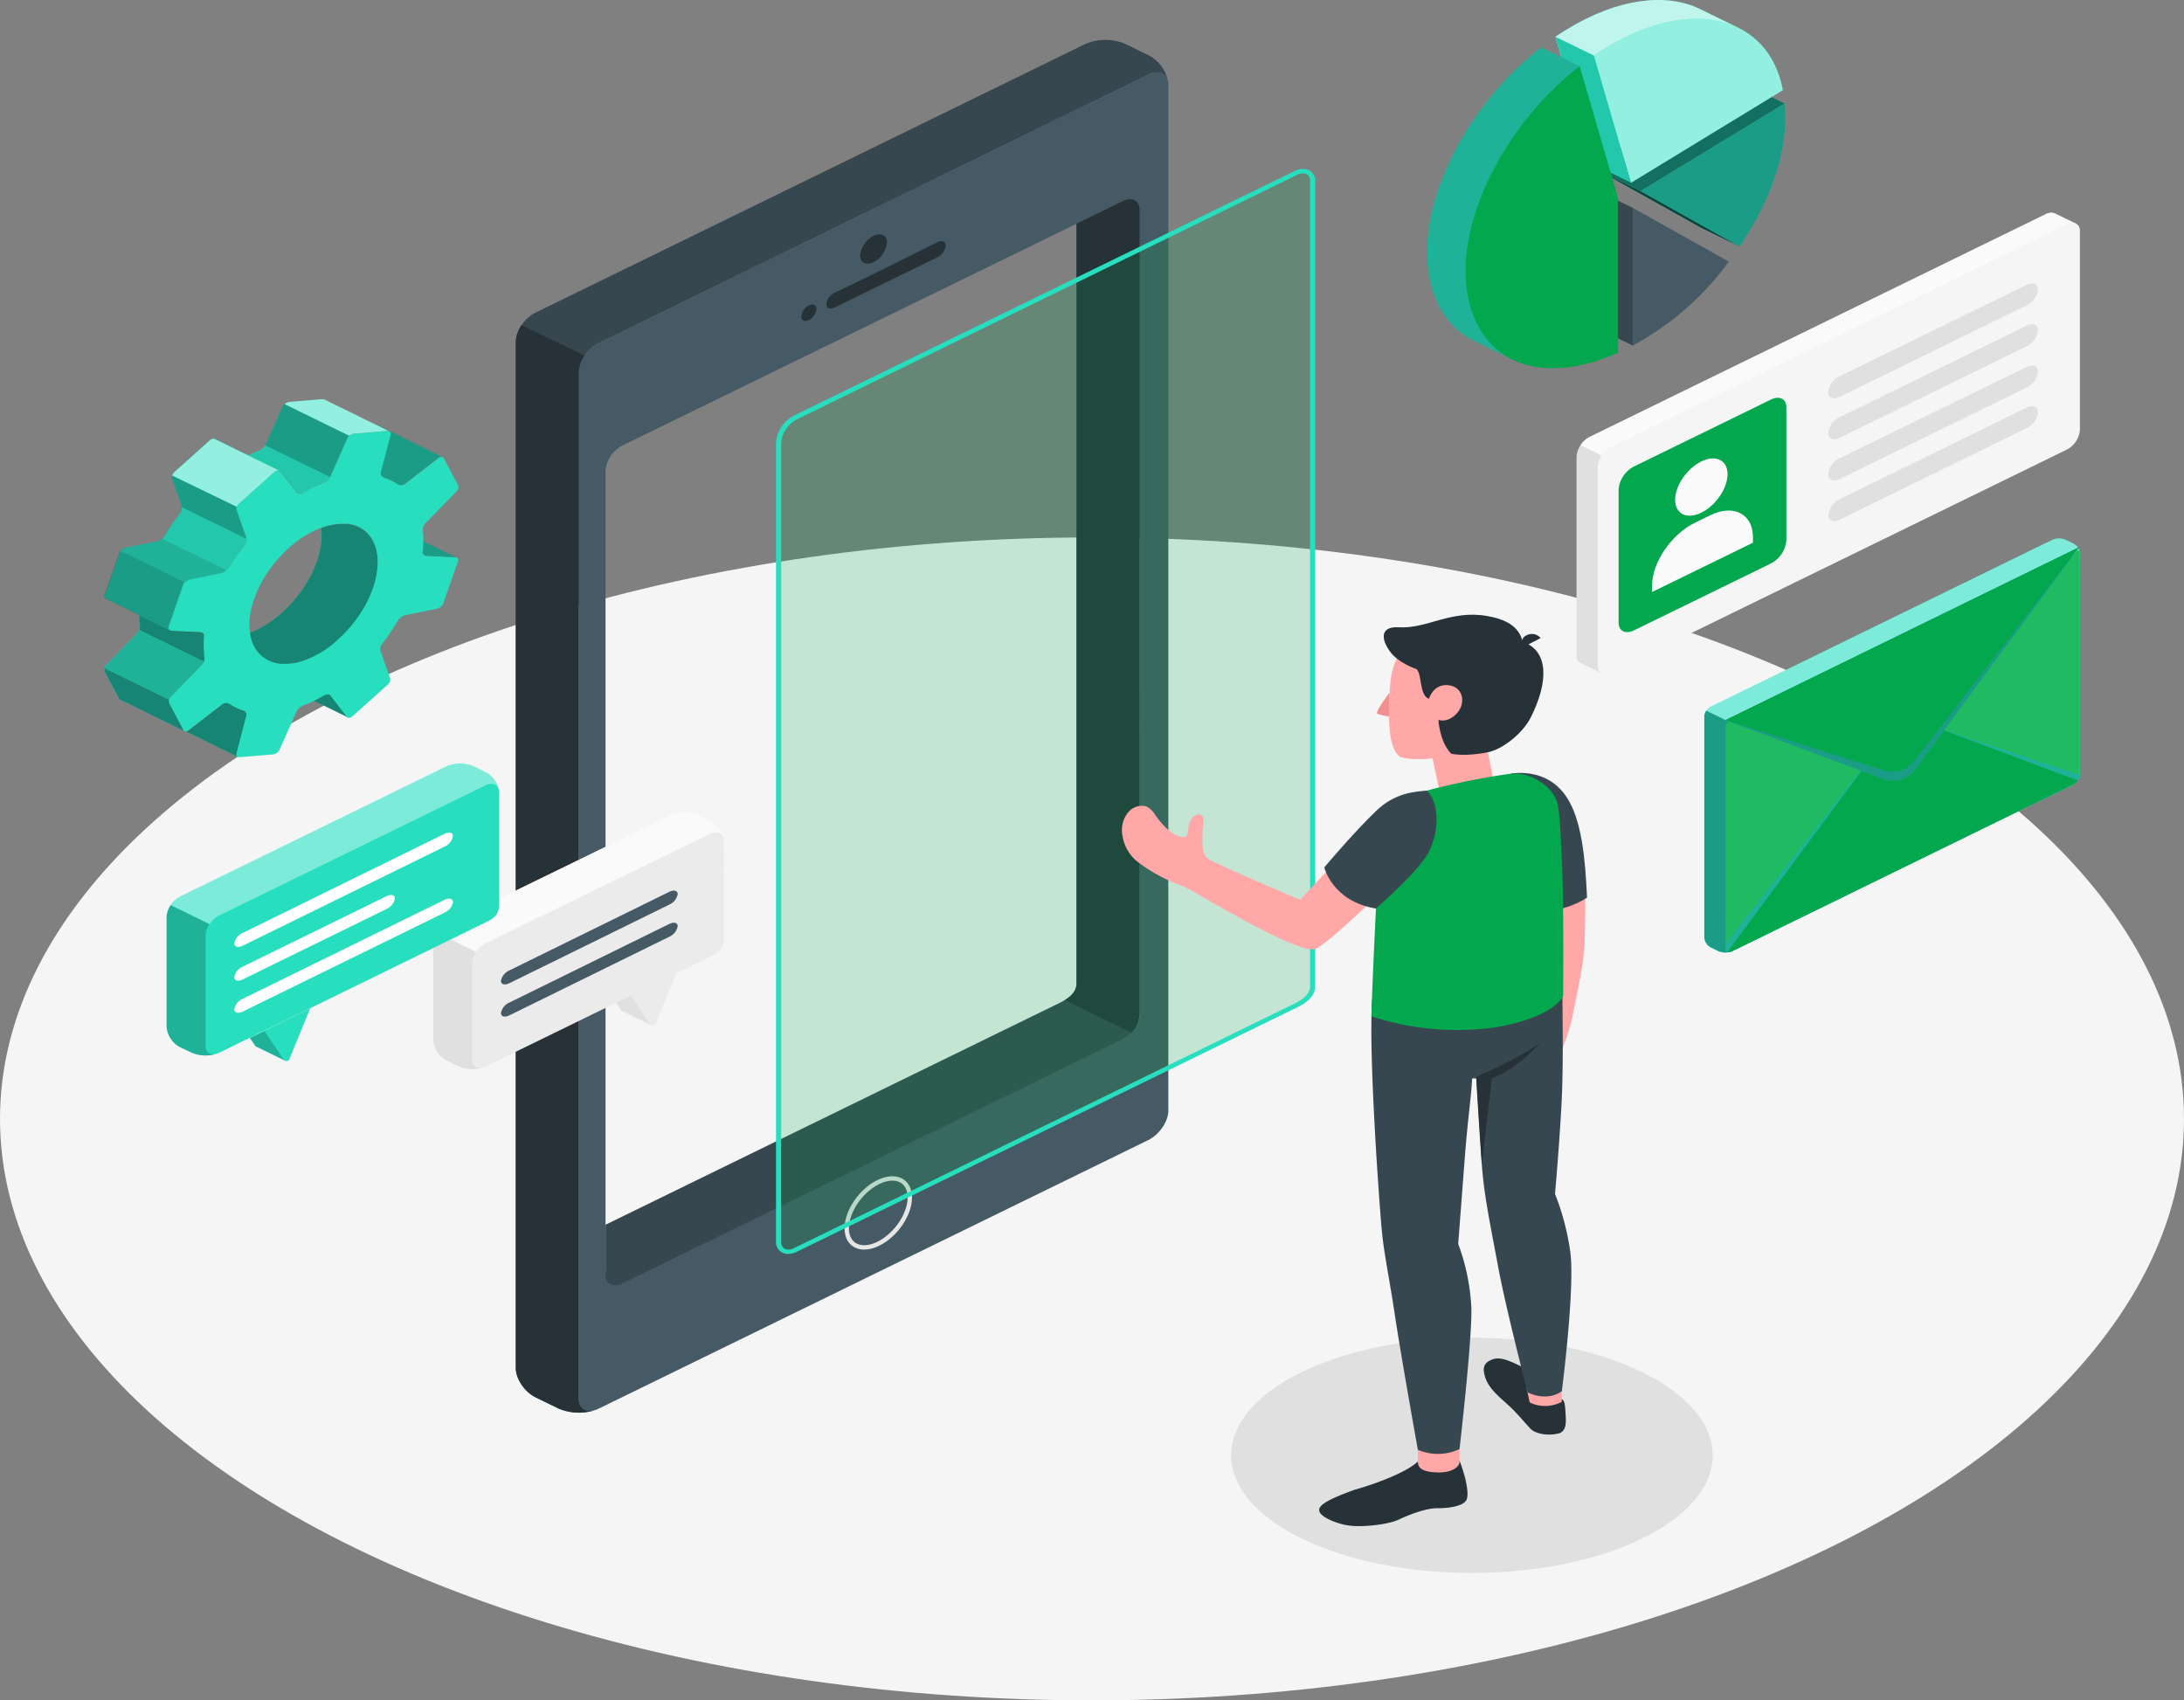 <svg xmlns="http://www.w3.org/2000/svg" viewBox="0 0 500 389.28"><rect x="0" y="0" width="500" height="389.28" fill="#808080" stroke="none"/><defs><style>.cls-1{fill:#f5f5f5;}.cls-2{fill:#e0e0e0;}.cls-3{opacity:0.3;}.cls-4{fill:#27debf;}.cls-10,.cls-17,.cls-24,.cls-5{fill:#fff;}.cls-5,.cls-6{opacity:0.4;}.cls-14,.cls-7{fill:none;}.cls-19,.cls-8{opacity:0.2;}.cls-9{opacity:0.1;}.cls-10,.cls-22{opacity:0.5;}.cls-11{fill:#37474f;}.cls-12{fill:#455a64;}.cls-13{fill:#263238;}.cls-14{stroke:#e6e6e6;stroke-miterlimit:10;}.cls-15{fill:#ebebeb;}.cls-16{fill:#fafafa;}.cls-18,.cls-19{fill:#03a84e;}.cls-20{fill:#ffa8a7;}.cls-21{fill:#f28f8f;}.cls-23,.cls-24{opacity:0.7;}.cls-25{fill:#20ba62;}</style></defs><g id="Calque_2" data-name="Calque 2"><g id="Floor"><ellipse id="Floor-2" data-name="Floor" class="cls-1" cx="250" cy="256.16" rx="250" ry="133.12"></ellipse></g><g id="Shadow"><ellipse class="cls-2" cx="336.98" cy="333.18" rx="55.13" ry="26.93"></ellipse></g><g id="Mesh"><path class="cls-3" d="M27.71,138.81l.22.11-.28-.13-.5-.25Z"></path><path class="cls-4" d="M23.87,136.33a.63.63,0,0,0,0,.36.45.45,0,0,1,0-.36l.78-2.2Z"></path><path class="cls-5" d="M23.87,136.33a.63.63,0,0,0,0,.36.45.45,0,0,1,0-.36l.78-2.2Z"></path><path class="cls-4" d="M101.23,104.6,86.71,97.48l-.17-.09a.77.77,0,0,0-.27,0l-1.12-.54-1.55-.76L77.34,93l-1-.48-2-1a1.29,1.29,0,0,0-.72-.11L66.36,92a2.36,2.36,0,0,0-1.22.49,1.13,1.13,0,0,0-.38.45l-4,9s0,0,0,.06l-.11.17a.8.8,0,0,1-.15.18,3.45,3.45,0,0,1-.28.26,4,4,0,0,1-.75.51l-.27.13c-.77.3-1.55.65-2.33,1l-7.67-3.76a.7.7,0,0,0-.33-.08,1.3,1.3,0,0,0-.85.38h0l-4.8,4.29L40,108a2.13,2.13,0,0,0-.57.85,1,1,0,0,0-.06.64l2.25,6.4a.58.58,0,0,1,0,.23.84.84,0,0,1,0,.41,1.45,1.45,0,0,1-.07.26s0,0,0,.06a1.17,1.17,0,0,1,0,.11.75.75,0,0,1-.1.2,1.17,1.17,0,0,1-.17.28,46,46,0,0,0-3.69,5.43,1.12,1.12,0,0,1-.18.21,2.23,2.23,0,0,1-.22.21,3.12,3.12,0,0,1-1.35.67l-6.87,1.4a2.58,2.58,0,0,0-1.31.71,1.22,1.22,0,0,0-.25.39l-.42,1.22-2.26,6.43-.77,2.2a.63.63,0,0,0,0,.36.5.5,0,0,0,.1.19.52.52,0,0,0,.17.16l.12.07,1.16.57.32.15h0l.92.45.5.25.56.27.22.11.6.29,3.34,1.63,0,0A20.84,20.84,0,0,0,32,143.5a1.72,1.72,0,0,1-.14.72,2.72,2.72,0,0,1-.53.84l-7,7.18a1.63,1.63,0,0,0-.44.74c0,.07,0,.14-.05.21a.8.8,0,0,0,.06.52l3.33,6.23a.53.53,0,0,0,.1.12.28.28,0,0,0,.12.08l0,0c.27.13,2.41,1.17,5,2.44l1.31.64,4.84,2.37.57.28,3,1.47a.41.41,0,0,1-.18-.19L38.7,161a1,1,0,0,1,0-.75,2,2,0,0,1,.44-.72l7-7.18a2.87,2.87,0,0,0,.55-.86,1.49,1.49,0,0,0,.13-.71,23.6,23.6,0,0,1,0-5.11c0-.45-.41-.84-1-.87l-6.29-.3a1.22,1.22,0,0,1-.49-.12l0,0a.6.6,0,0,1-.32-.74l3-8.65.43-1.21a1,1,0,0,1,.28-.41,2.53,2.53,0,0,1,1.26-.68l6.88-1.4a3.12,3.12,0,0,0,1.37-.69,1.54,1.54,0,0,0,.37-.41A51.43,51.43,0,0,1,56,124.7a2.15,2.15,0,0,0,.44-1.34h0a.59.59,0,0,0,0-.2l-2.23-6.4a1,1,0,0,1,.07-.7,2.1,2.1,0,0,1,.55-.79l.11-.09,7.92-7.09a1.19,1.19,0,0,1,1.11-.33l.06,0a.45.45,0,0,1,.19.15l3.73,4.83c.27.35,1,.32,1.57,0A35,35,0,0,1,74,110.51a3.25,3.25,0,0,0,1.57-1.26.08.08,0,0,0,0,0l4-9a1.21,1.21,0,0,1,.39-.47,2.24,2.24,0,0,1,1.2-.47l7.32-.62a1.36,1.36,0,0,1,.63.08l0,0a.53.53,0,0,1,.32.63l-2.3,8.85a1,1,0,0,0,.75,1.11,12.31,12.31,0,0,1,3.19,1.57,1.53,1.53,0,0,0,1.65-.23l7.47-5.78A1.16,1.16,0,0,1,101.23,104.6Z"></path><path class="cls-4" d="M96.87,123.91c0,.81-.06,1.64-.14,2.48,0,.45.43.83,1,.87l6.28.3a1.25,1.25,0,0,1,.46.09Z"></path><path class="cls-4" d="M75.67,159.25c-.26-.35-.94-.32-1.56,0s-1.48.82-2.2,1.18l7.7,3.78h0a.62.62,0,0,1-.19-.14Z"></path><path class="cls-4" d="M55.65,162.67a12.24,12.24,0,0,1-3.2-1.58,1.5,1.5,0,0,0-1.63.24l-7.47,5.78a1.47,1.47,0,0,1-.82.32l11.87,5.81a.52.52,0,0,1-.31-.6l2.31-8.87A1,1,0,0,0,55.65,162.67Z"></path><path class="cls-4" d="M77.4,146.52a21.81,21.81,0,0,1-9.52,5.22l-.4.08a2.8,2.8,0,0,1-.28.06l-.65.09-.76.06h-.47a.88.88,0,0,1-.23,0,7.46,7.46,0,0,1-6.89-3.91,9.42,9.42,0,0,1-1-3.25c.57-.22,1.15-.48,1.74-.76,8.12-4,14.69-13.6,14.69-21.53a15,15,0,0,0-.09-1.69,13.32,13.32,0,0,1,5.19-.93h.32l.26,0a1.27,1.27,0,0,1,.28,0,7.29,7.29,0,0,1,5.76,3.84C88.45,129.69,84.89,139.83,77.4,146.52Z"></path><path class="cls-6" d="M77.4,146.52a21.81,21.81,0,0,1-9.52,5.22l-.4.08a2.8,2.8,0,0,1-.28.06l-.65.09-.76.06h-.47a.88.88,0,0,1-.23,0,7.46,7.46,0,0,1-6.89-3.91,9.42,9.42,0,0,1-1-3.25c.57-.22,1.15-.48,1.74-.76,8.12-4,14.69-13.6,14.69-21.53a15,15,0,0,0-.09-1.69,13.32,13.32,0,0,1,5.19-.93h.32l.26,0a1.27,1.27,0,0,1,.28,0,7.29,7.29,0,0,1,5.76,3.84C88.45,129.69,84.89,139.83,77.4,146.52Z"></path><path class="cls-4" d="M104.55,127.68a.05.05,0,0,0,0,0,1.19,1.19,0,0,0-.45-.1l-6.27-.3c-.64,0-1.11-.42-1.06-.86.09-.84.14-1.67.15-2.48a22.86,22.86,0,0,0-.14-2.64,2.31,2.31,0,0,1,.69-1.57l7-7.17a1.43,1.43,0,0,0,.42-1.47l-3.32-6.23a.48.48,0,0,0-.21-.19l0,0a1.13,1.13,0,0,0-1.07.28l-7.48,5.78a1.49,1.49,0,0,1-1.63.23,12.37,12.37,0,0,0-3.2-1.57,1,1,0,0,1-.75-1.11l2.3-8.86a.51.51,0,0,0-.31-.62,1.47,1.47,0,0,0-.7-.11l-7.31.62a2,2,0,0,0-1.6.94l-4,9a3.15,3.15,0,0,1-1.6,1.3,33.84,33.84,0,0,0-4.53,2.23c-.61.35-1.3.37-1.57,0l-3.74-4.84c-.27-.34-.87-.27-1.35.15l-8,7.18a1.64,1.64,0,0,0-.62,1.49l2.23,6.41a1.92,1.92,0,0,1-.4,1.54,52,52,0,0,0-3.7,5.42,3,3,0,0,1-1.74,1.11l-6.87,1.4a2.22,2.22,0,0,0-1.56,1.09l-3.45,9.85c-.17.46.22.86.85.89l6.28.3c.63,0,1.1.41,1,.86a24.35,24.35,0,0,0,0,5.12,2.28,2.28,0,0,1-.68,1.56l-7,7.18A1.44,1.44,0,0,0,38.7,161L42,167.18a.37.37,0,0,0,.2.19h0a.58.58,0,0,0,.26.06h0a1.37,1.37,0,0,0,.81-.33l7.48-5.78a1.51,1.51,0,0,1,1.63-.23,12.7,12.7,0,0,0,3.2,1.57,1,1,0,0,1,.75,1.11l-2.31,8.86a.53.53,0,0,0,.31.61h0a1.31,1.31,0,0,0,.69.1l7.31-.61a2.07,2.07,0,0,0,1.6-.94l4-9a3.27,3.27,0,0,1,1.6-1.31c.76-.3,1.54-.65,2.32-1s1.47-.76,2.2-1.18,1.31-.38,1.57,0l3.74,4.84a.49.49,0,0,0,.18.14,1.1,1.1,0,0,0,1.17-.3l8-7.18a1.62,1.62,0,0,0,.62-1.48l-2.24-6.41a1.93,1.93,0,0,1,.42-1.54,48.48,48.48,0,0,0,3.68-5.43A3,3,0,0,1,93,140.8l6.87-1.4a2.16,2.16,0,0,0,1.55-1.1l3.47-9.85A.61.61,0,0,0,104.55,127.68ZM67.89,151.74l-.41.09-.29,0c-.22,0-.43.07-.65.09l-.75.06-.47,0H65.1a7.48,7.48,0,0,1-6.89-3.92,9.38,9.38,0,0,1-1-3.24,11.92,11.92,0,0,1-.11-1.8c0-5.62,3.45-12.57,9.07-17.59a24.81,24.81,0,0,1,5.54-3.8,16.27,16.27,0,0,1,1.84-.8,13.54,13.54,0,0,1,5.19-.93h.32l.26,0,.29,0a7.27,7.27,0,0,1,5.75,3.85c3.1,5.81-.46,15.94-7.95,22.63A21.73,21.73,0,0,1,67.89,151.74Z"></path><line class="cls-7" x1="86.54" y1="97.4" x2="101.32" y2="104.64"></line><path class="cls-8" d="M51.89,130.53a3.12,3.12,0,0,1-1.37.69l-6.88,1.4a2.53,2.53,0,0,0-1.26.68l-14.81-7.21a2.58,2.58,0,0,1,1.31-.71l6.87-1.4a3.12,3.12,0,0,0,1.35-.67h0Z"></path><path class="cls-3" d="M56.4,123.35l-14.78-7.21a.58.58,0,0,0,0-.23l-2.25-6.4a1,1,0,0,1,.06-.64l11.29,5.48,3.5,1.7a1,1,0,0,0-.07.7l2.23,6.4A.59.59,0,0,1,56.4,123.35Z"></path><path class="cls-3" d="M79.93,99.74a1.21,1.21,0,0,0-.39.47l-4,9a.08.08,0,0,1,0,0L60.76,102s0,0,0-.06l4-9a1.13,1.13,0,0,1,.38-.45Z"></path><path class="cls-3" d="M101.23,104.6a1.16,1.16,0,0,0-1,.3l-7.47,5.78a1.53,1.53,0,0,1-1.65.23,12.31,12.31,0,0,0-3.19-1.57,1,1,0,0,1-.75-1.11l2.3-8.85a.53.53,0,0,0-.32-.63l0,0-2.81-1.38a.77.77,0,0,1,.27,0l.17.09Z"></path><path class="cls-3" d="M104.52,127.65a1.25,1.25,0,0,0-.46-.09l-6.28-.3c-.62,0-1.1-.42-1-.87.08-.84.14-1.67.14-2.48Z"></path><path class="cls-6" d="M79.61,164.23h0l-7.7-3.78c.72-.36,1.47-.76,2.2-1.18s1.3-.38,1.56,0l3.75,4.84A.62.62,0,0,0,79.61,164.23Z"></path><path class="cls-6" d="M56.4,163.77l-2.31,8.87a.52.52,0,0,0,.31.6l-11.87-5.81a1.47,1.47,0,0,0,.82-.32l7.47-5.78a1.5,1.5,0,0,1,1.63-.24,12.24,12.24,0,0,0,3.2,1.58A1,1,0,0,1,56.4,163.77Z"></path><path class="cls-8" d="M46.68,151.44a2.87,2.87,0,0,1-.55.86l-7,7.18a2,2,0,0,0-.44.72L23.92,153a1.63,1.63,0,0,1,.44-.74l7-7.18a2.72,2.72,0,0,0,.53-.84Z"></path><path class="cls-9" d="M75.54,109.25A3.25,3.25,0,0,1,74,110.51a35,35,0,0,0-4.53,2.22c-.61.35-1.3.38-1.57,0l-3.73-4.83a.45.45,0,0,0-.19-.15l-.06,0-7-3.44c.78-.38,1.56-.73,2.33-1l.27-.13a4,4,0,0,0,.75-.51,3.45,3.45,0,0,0,.28-.26.8.8,0,0,0,.15-.18l.11-.17Z"></path><path class="cls-6" d="M46.81,150.73a1.49,1.49,0,0,1-.13.71L31.9,144.22a1.72,1.72,0,0,0,.14-.72,20.84,20.84,0,0,1-.13-2.64l7,3.45,0,0a1.22,1.22,0,0,0,.49.12l6.29.3c.64,0,1.1.42,1,.87A23.6,23.6,0,0,0,46.81,150.73Z"></path><path class="cls-9" d="M56.4,123.35h0A2.15,2.15,0,0,1,56,124.7a51.43,51.43,0,0,0-3.7,5.42,1.54,1.54,0,0,1-.37.41l-14.78-7.22a1,1,0,0,0,.21-.21,1.12,1.12,0,0,0,.18-.21,46,46,0,0,1,3.69-5.43,1.17,1.17,0,0,0,.17-.28.75.75,0,0,0,.1-.2,1.17,1.17,0,0,0,0-.11s0,0,0-.06a1.45,1.45,0,0,0,.07-.26.84.84,0,0,0,0-.41Z"></path><path class="cls-3" d="M37.32,123.1a1,1,0,0,1-.21.21h0A2.23,2.23,0,0,0,37.32,123.1Z"></path><path class="cls-6" d="M42.21,167.36l-3-1.47-.57-.28-4.84-2.37-1.31-.64c-2.57-1.27-4.71-2.31-5-2.44l0,0a.28.28,0,0,1-.12-.08.53.53,0,0,1-.1-.12l-3.33-6.23a.8.8,0,0,1-.06-.52c0-.07,0-.14.05-.21l14.77,7.22a1,1,0,0,0,0,.75L42,167.17A.41.41,0,0,0,42.21,167.36Z"></path><path class="cls-3" d="M27.57,126.09a1.22,1.22,0,0,0-.25.39l-.42,1.22-2.26,6.43-.77,2.2a.63.63,0,0,0,0,.36.5.5,0,0,0,.1.19.52.52,0,0,0,.17.16l.12.07,1.16.57.32.15h0l.92.45.5.25.56.27.22.11.6.29,3.34,1.63,0,0,7,3.45a.6.6,0,0,1-.32-.74l3-8.65.43-1.21a1,1,0,0,1,.28-.41Z"></path><path class="cls-10" d="M56.87,104.31l-7.67-3.76a.7.7,0,0,0-.33-.08,1.3,1.3,0,0,0-.85.38h0l-4.8,4.29L40,108a2.13,2.13,0,0,0-.57.85l11.29,5.48,3.5,1.7a2.1,2.1,0,0,1,.55-.79l.11-.09,7.92-7.09a1.19,1.19,0,0,1,1.11-.33Z"></path><path class="cls-10" d="M89.08,98.73a1.36,1.36,0,0,0-.63-.08l-7.32.62a2.24,2.24,0,0,0-1.2.47L65.14,92.52A2.36,2.36,0,0,1,66.36,92l7.31-.61a1.29,1.29,0,0,1,.72.11l2,1,1,.48,6.26,3.07,1.55.76,1.12.54Z"></path><line class="cls-7" x1="86.71" y1="97.48" x2="86.53" y2="97.4"></line></g><g id="Device"><g id="Device-2" data-name="Device"><path class="cls-11" d="M267.42,18.71c-.32-2-2.23-2.74-4.52-1.62L137.06,78.56c-2.52,1.24-4.57,4.24-4.57,6.71v235c0,2.28,1.74,3.31,4,2.48a11.91,11.91,0,0,1-8.58-.25l-5.24-2.55c-2.53-1.23-4.58-4.23-4.58-6.71V78.25c0-2.48,2-5.48,4.58-6.71L248.49,10.06a11.74,11.74,0,0,1,9.16,0l5.25,2.56A8.56,8.56,0,0,1,267.42,18.71Z"></path><path class="cls-12" d="M262.9,17.09,137.06,78.56c-2.52,1.24-4.57,4.24-4.57,6.71v235c0,2.47,2,3.47,4.57,2.23L262.9,261c2.52-1.24,4.57-4.25,4.57-6.71v-235C267.47,16.86,265.42,15.85,262.9,17.09Zm-2,215.07c0,2.11-1.76,3.46-3.93,4.51l-114.41,55.9c-2.16,1.05-3.93.2-3.93-1.92V107.72a7.24,7.24,0,0,1,3.93-5.76L257,46.08c2.17-1.07,3.93-.21,3.93,1.9Z"></path><path class="cls-13" d="M136.49,322.71a11.91,11.91,0,0,1-8.58-.25l-5.24-2.55c-2.53-1.24-4.58-4.23-4.58-6.71V78.25a7.08,7.08,0,0,1,1.34-3.83l14.41,7a7.09,7.09,0,0,0-1.35,3.82v235C132.49,322.51,134.23,323.54,136.49,322.71Z"></path><path class="cls-13" d="M200,54c1.7-.83,3.07-.16,3.07,1.5A5.63,5.63,0,0,1,200,60c-1.69.83-3.07.16-3.07-1.5A5.63,5.63,0,0,1,200,54Z"></path><path class="cls-13" d="M191.12,67c6.24-2.91,17.36-8.51,23.5-11.57,1-.52,1.89-.16,1.89.8a3.42,3.42,0,0,1-1.9,2.67L191.07,70.4c-1,.51-1.89.15-1.89-.81A3.31,3.31,0,0,1,191.12,67Z"></path><path class="cls-13" d="M185.18,69.91c.95-.46,1.72-.09,1.72.84a3.18,3.18,0,0,1-1.72,2.53c-1,.46-1.73.09-1.73-.84A3.17,3.17,0,0,1,185.18,69.91Z"></path><path class="cls-14" d="M201.07,270.63c4-1.95,7.22-.37,7.22,3.53s-3.23,8.64-7.22,10.59-7.22.37-7.22-3.53S197.08,272.58,201.07,270.63Z"></path><path class="cls-11" d="M260.88,48V232.16A7.16,7.16,0,0,1,257,237.9L142.55,293.8c-2.16,1.05-3.92.2-3.92-1.92V280.39l103.89-50.75c2.17-1.06,3.92-2.4,3.92-4.51V51.21L257,46.07C259.14,45,260.88,45.87,260.88,48Z"></path><path class="cls-13" d="M257,46.07l-10.52,5.14V225.13c0,1.69-1.12,2.88-2.68,3.83l15.2,7.43a6.63,6.63,0,0,0,1.92-4.23V48C260.88,45.87,259.14,45,257,46.07Z"></path></g></g><g id="Speach_Bubbles" data-name="Speach Bubbles"><path class="cls-2" d="M149.09,234.73l-6.55-3.2a.58.58,0,0,1-.3-.23L141,229.52l3.89-1.9-.12.29Z"></path><path class="cls-15" d="M144.33,227.89l4.53,6.64a.73.73,0,0,0,1.22-.1l4.79-11.7Z"></path><path class="cls-15" d="M165.7,192.46a5.82,5.82,0,0,0-3.16-4.64L160,186.56a8.18,8.18,0,0,0-6.33,0l-51.28,25a5.84,5.84,0,0,0-3.17,4.65v22a5.82,5.82,0,0,0,3.17,4.64l2.58,1.26a8.18,8.18,0,0,0,6.33,0l51.57-25.21c2.85-1.37,2.87-2.75,2.87-4.46Z"></path><path class="cls-2" d="M99.19,238.2a5.81,5.81,0,0,0,3.16,4.64l2.58,1.26a8.22,8.22,0,0,0,5.79.22c-1.49.48-2.62-.24-2.62-1.77v-22a4.87,4.87,0,0,1,.92-2.64l-8.91-4.36a4.91,4.91,0,0,0-.92,2.65Z"></path><path class="cls-16" d="M165.6,191.7c-.37-1.14-1.6-1.5-3.06-.79l-51.28,25a5.85,5.85,0,0,0-2.23,2l-8.91-4.35a6,6,0,0,1,2.23-2l51.27-25a8.2,8.2,0,0,1,6.34,0l2.58,1.26A6,6,0,0,1,165.6,191.7Z"></path><path class="cls-12" d="M116.61,222.17l36.62-18c1.06-.52,1.92-.28,1.92.53a3.28,3.28,0,0,1-1.92,2.4l-36.62,18c-1.06.52-1.92.28-1.92-.53A3.28,3.28,0,0,1,116.61,222.17Z"></path><path class="cls-12" d="M116.61,229.53l36.62-18c1.06-.52,1.92-.29,1.92.52a3.29,3.29,0,0,1-1.92,2.41l-36.62,18c-1.06.52-1.92.28-1.92-.53A3.28,3.28,0,0,1,116.61,229.53Z"></path><path class="cls-4" d="M65.27,242.84l-6.54-3.2a.61.61,0,0,1-.31-.23l-1.21-1.78,3.89-1.9L61,236Z"></path><path class="cls-8" d="M65.27,242.84l-6.54-3.2a.61.61,0,0,1-.31-.23l-1.21-1.78,3.89-1.9L61,236Z"></path><path class="cls-4" d="M60.51,236,65,242.64a.74.74,0,0,0,1.23-.1l4.79-11.7Z"></path><path class="cls-4" d="M114.26,181.37a5.81,5.81,0,0,0-3.17-4.64l-2.58-1.26a8.09,8.09,0,0,0-6.33,0L41.31,205.22a5.81,5.81,0,0,0-3.17,4.64v25.28a5.81,5.81,0,0,0,3.17,4.64L43.89,241a8.09,8.09,0,0,0,6.33,0l61.17-29.93c2.84-1.37,2.87-2.75,2.87-4.46Z"></path><path class="cls-8" d="M38.14,235.14a5.81,5.81,0,0,0,3.17,4.64L43.89,241a8.28,8.28,0,0,0,5.79.23c-1.49.47-2.63-.25-2.63-1.78V214.21a4.92,4.92,0,0,1,.93-2.64l-8.91-4.35a4.81,4.81,0,0,0-.93,2.64Z"></path><path class="cls-5" d="M114.15,180.61c-.37-1.14-1.59-1.5-3.05-.79L50.22,209.57a5.85,5.85,0,0,0-2.23,2l-8.91-4.35a5.93,5.93,0,0,1,2.23-2l60.86-29.75a8.2,8.2,0,0,1,6.34,0l2.59,1.26A6,6,0,0,1,114.15,180.61Z"></path><path class="cls-17" d="M55.56,221.31l32.92-16.13c1.06-.52,1.92-.28,1.92.53a3.28,3.28,0,0,1-1.92,2.4L55.56,224.24c-1.06.52-1.92.28-1.92-.53A3.28,3.28,0,0,1,55.56,221.31Z"></path><path class="cls-17" d="M55.56,228.67,101.79,206c1-.52,1.91-.28,1.91.53a3.27,3.27,0,0,1-1.91,2.4L55.56,231.6c-1.06.52-1.92.28-1.92-.53A3.28,3.28,0,0,1,55.56,228.67Z"></path><path class="cls-17" d="M55.56,213.59l46.23-22.7c1-.52,1.91-.28,1.91.53a3.29,3.29,0,0,1-1.91,2.4l-46.23,22.7c-1.06.51-1.92.28-1.92-.53A3.26,3.26,0,0,1,55.56,213.59Z"></path><path class="cls-2" d="M475.28,51.2l-4.8-2.34h0a2.47,2.47,0,0,0-2.18.18L364,100a5.65,5.65,0,0,0-3.07,4.5v45.59a1.73,1.73,0,0,0,.93,1.69h0l4.78,2.34v-3.82L468.3,100.63a5.64,5.64,0,0,0,3.08-4.5V52.88Z"></path><path class="cls-16" d="M370.56,106.17,471.38,56.92v-4l3.9-1.68-4.8-2.34h0a2.47,2.47,0,0,0-2.18.18L364,100a5.83,5.83,0,0,0-2.17,1.94Z"></path><path class="cls-1" d="M368.83,102.32,473.1,51.38c1.7-.83,3.07-.16,3.07,1.5V98.47a5.61,5.61,0,0,1-3.07,4.5L368.83,153.91c-1.69.83-3.07.16-3.07-1.5V106.82A5.65,5.65,0,0,1,368.83,102.32Z"></path><path class="cls-18" d="M374.15,106.76,405.39,91.5c2-1,3.58-.18,3.58,1.75v30.52a6.58,6.58,0,0,1-3.58,5.25l-31.24,15.27c-2,1-3.59.18-3.59-1.75V112A6.6,6.6,0,0,1,374.15,106.76Z"></path><path class="cls-16" d="M389.5,105.64c3.31-1.62,6-.3,6,2.93s-2.69,7.18-6,8.8-6,.3-6-2.93S386.19,107.26,389.5,105.64Z"></path><path class="cls-16" d="M401.32,123c0-5.32-4.41-7.68-9.85-5l-3.41,1.66c-5.44,2.66-9.85,9.13-9.85,14.45v1.43l23.11-11.29Z"></path><path class="cls-2" d="M421.13,86.15,464,65.2c1.42-.69,2.56-.2,2.56,1.1A4.59,4.59,0,0,1,464,69.89l-42.89,21c-1.42.69-2.56.2-2.56-1.1A4.58,4.58,0,0,1,421.13,86.15Z"></path><path class="cls-2" d="M421.13,95.54l42.88-21c1.42-.69,2.56-.2,2.56,1.1A4.59,4.59,0,0,1,464,79.27l-42.89,21c-1.42.69-2.56.2-2.56-1.1A4.58,4.58,0,0,1,421.13,95.54Z"></path><path class="cls-2" d="M421.13,104.92,464,84c1.42-.69,2.56-.2,2.56,1.1a4.59,4.59,0,0,1-2.55,3.6l-42.89,21c-1.42.69-2.56.2-2.56-1.1A4.58,4.58,0,0,1,421.13,104.92Z"></path><path class="cls-2" d="M421.13,114.3l42.88-21c1.42-.69,2.56-.2,2.56,1.09A4.59,4.59,0,0,1,464,98L421.13,119c-1.42.69-2.56.2-2.56-1.1A4.58,4.58,0,0,1,421.13,114.3Z"></path></g><g id="Window"><path class="cls-19" d="M300.51,225.72c0,2.11-1.75,3.46-3.92,4.51l-114.42,55.9c-2.16,1.05-3.92.2-3.92-1.92V101.27a7.22,7.22,0,0,1,3.92-5.75L296.59,39.64c2.17-1.07,3.92-.21,3.92,1.9Z"></path><path class="cls-4" d="M180.42,287.08a2.86,2.86,0,0,1-1.31-.29,2.67,2.67,0,0,1-1.45-2.58V101.27a7.66,7.66,0,0,1,4.22-6.18L296.3,39.2a3.82,3.82,0,0,1,3.36-.24,2.69,2.69,0,0,1,1.44,2.58V225.72c0,2.6-2.4,4.07-4.21,4.95L182.47,286.56A4.68,4.68,0,0,1,180.42,287.08ZM298.35,39.68a3.36,3.36,0,0,0-1.46.39L182.47,96a6.72,6.72,0,0,0-3.63,5.32V284.21a1.78,1.78,0,0,0,.86,1.72,2.57,2.57,0,0,0,2.18-.23L296.3,229.8c2.5-1.22,3.62-2.48,3.62-4.08V41.54a1.76,1.76,0,0,0-.85-1.71A1.66,1.66,0,0,0,298.35,39.68Z"></path></g><g id="Character"><g id="Character-2" data-name="Character"><path class="cls-20" d="M362.76,216.12c.83-26-1.64-32.29-9.83-37.06l-3.18,15.09s3.74,17.79,3.34,23.71c-.36,5.21-.95,11.72-2.41,15.92a3.3,3.3,0,0,1-1.63,1.79c-2.09,1.1-2.93,2.24-4.5,3.63-1.23,1.09-2.28,1.36-2.11,1.71a2.17,2.17,0,0,0,2.59.77,14.24,14.24,0,0,0,3-1.36,15.33,15.33,0,0,1-3,4.41c-2.93,3-3.06,4.9,2.85,5,3.7,0,6.66-1.91,9.44-8.81a48.79,48.79,0,0,0,2.6-7.75C361.27,226.29,362.63,220.31,362.76,216.12Z"></path><path class="cls-11" d="M346,177.08c3.91-.48,9.23.22,12.67,5.42s4.27,14.13,4.66,23c0,0-6.82,4.82-15,2.45Z"></path><path class="cls-13" d="M357.54,320.34c.62.2.78,1.2.87,3.19.07,1.5.46,4.13-1.63,4.66s-5.14.25-6.47-1.17c-1.67-1.77-2.8-3.33-5.18-5.49-2.06-1.87-4.3-3.63-5.13-6.26-.75-2.37-.13-3.4,1.79-4.09,2.63-.95,6.77,2.15,8.84,2.64C352.41,314.24,356.92,320.14,357.54,320.34Z"></path><path class="cls-20" d="M357.54,318.49v2.45a8.14,8.14,0,0,1-7.3.16c-.12-.23-.76-3.49-.76-3.49Z"></path><path class="cls-13" d="M334.15,334.42a37.35,37.35,0,0,1,1.28,4c.35,1.48.86,4,.25,5.06s-3,1.83-6.7,1.81c-2.39,0-6.12,1.36-8.68,2.57s-8.13,1.74-10.92,1.46c-3.29-.33-6.7-1.94-7.23-3.09s.17-2.35,7.93-5.15c.07,0,10.78-3,14.53-6.47Z"></path><path class="cls-20" d="M334.15,331.78s0,1.81,0,2.85-1.43,2.58-5.18,2.47c-2.63-.08-4.47-.68-4.36-2.51v-2.65Z"></path><path class="cls-11" d="M359.42,286.06A58.15,58.15,0,0,0,356,273.33s1-11,1.53-21.39c.53-11.25,0-25.38.22-28.19,0,0-42.89-7.34-43.65,5.66s1.69,46.09,2.2,51.8,1.67,10.77,3.06,20,5.24,30.71,5.24,30.71a11.69,11.69,0,0,0,9.54-.16s3-26,2.7-32.59a48.55,48.55,0,0,0-3-14.38s.81-10.72,1.53-20,1.48-13.81,1.65-17.86l.92-.39s.94,16.09,1.45,21.8S341,279.5,343,290.11c1.69,9.21,6.74,28.68,6.74,28.68,4.9,2.24,7.82-.3,7.82-.3S360.74,294.05,359.42,286.06Z"></path><path class="cls-13" d="M337.08,246.91s10.4-4.34,15.61-8.25c0,0-4.84,5.76-11.18,8.32,0,0-2.26,20-2.25,19.58L338,246.88Z"></path><polygon class="cls-20" points="327.82 172.97 330.35 184.78 342.97 184.01 340.32 170.61 327.82 172.97"></polygon><path class="cls-18" d="M356.3,183.14c-1.25-3.21-6.07-6.71-10.89-5.95a163.66,163.66,0,0,0-21.12,4.46c-4.41,1.33-8.43,4.56-8.8,16.85,0,0-1.48,28.64-1.5,34.18a62.69,62.69,0,0,0,29,2.42c13.27-2.45,14.87-7.11,14.87-7.11s.17-20.6-.23-29.49C357.27,190.94,357.15,185.35,356.3,183.14Z"></path><path class="cls-21" d="M318.08,158.59s-3.2,4.32-2.81,4.73,2.84.74,2.84.74Z"></path><path class="cls-20" d="M327,146.65c-6.68,1.32-8.54,3.85-8.94,12.88-.41,9.42.81,12.36,2.3,13.6,1,.84,6.5.89,9.25.19,3.44-.87,11.2-3.37,14.74-8.17,4.17-5.66,5.1-13.23.4-16.24C338.11,144.67,329.68,146.11,327,146.65Z"></path><path class="cls-13" d="M318.11,149c1.95,2.83,6.2,4.19,6.2,4.19,1.28,1.23.58,6,2.83,6.8,0,0,1-3.5,4.45-3.12s4.07,4.12,1.93,6.45-4.21,1.49-4.21,1.49.24,5,2.92,7.74c0,0,3,.76,8.41-.33,3.34-.67,8-4.3,9.87-8.09,4-8,4.11-15.17-1.94-17.2-.74-3.65-4.19-5.22-8.09-5.9-8.4-1.47-13.81,3-20.28,2.58C316.5,143.39,315.81,145.67,318.11,149Z"></path><path class="cls-13" d="M348.71,148.15l4-2.07a2.59,2.59,0,0,0-3.21-.64A1.8,1.8,0,0,0,348.71,148.15Z"></path><path class="cls-20" d="M270.94,202.93c2.08.78,26.52,16.06,30.33,14.28s23.37-21.11,23.37-21.11c5.68-8,0-14.5,0-14.5s-6.27,1-9.55,5.18S297.64,206,297.64,206q-5.25-2.22-10.47-4.5c-2.86-1.26-5.73-2.51-8.54-3.86a11.77,11.77,0,0,1-2.2-1.15c-1.38-1.16-1.14-4-1.12-5.48a19,19,0,0,1,.12-2.13c.12-.87.32-3-1.53-2.32a2.17,2.17,0,0,0-.88.62,3.56,3.56,0,0,0-.67,1.07c-.34.92-.23,1.93-.55,2.86a.85.85,0,0,1-.23.37,1,1,0,0,1-.58.15c-2.7-.07-5.25-3.27-6.48-5a5,5,0,0,0-2.05-2,4,4,0,0,0-4.19,1.37,6.34,6.34,0,0,0-1.34,5,9.46,9.46,0,0,0,3.51,6.3A38,38,0,0,0,270.94,202.93Z"></path><path class="cls-11" d="M326.63,181c-2.7.26-7.18.43-11.57,4.64-5.13,4.91-11.88,12.94-11.88,12.94S305,206.35,315,208c0,0,9.25-8,11.82-12.44S329.8,184,326.63,181Z"></path></g></g><g id="Chart"><path class="cls-12" d="M373.79,79.11V47.58l22,12.31A65.57,65.57,0,0,1,373.79,79.11Z"></path><polygon class="cls-11" points="373.79 47.58 364.99 43.28 364.99 74.81 373.79 79.11 373.79 47.58"></polygon><polygon class="cls-4" points="408.58 23.7 375.59 43.77 366.79 39.47 399.78 19.4 408.58 23.7"></polygon><polygon class="cls-22" points="408.58 23.7 375.59 43.77 366.79 39.47 399.78 19.4 408.58 23.7"></polygon><path class="cls-4" d="M408.58,23.7c.89,10.18-2.65,21.43-10.32,32.75L384.5,48.76l-8.91-5Z"></path><path class="cls-3" d="M408.58,23.7c.89,10.18-2.65,21.43-10.32,32.75L384.5,48.76l-8.91-5Z"></path><polygon class="cls-4" points="398.26 56.45 389.45 52.15 366.79 39.47 375.59 43.77 398.26 56.45"></polygon><polygon class="cls-23" points="398.26 56.45 389.45 52.15 366.79 39.47 375.59 43.77 398.26 56.45"></polygon><path class="cls-4" d="M362.39,30,356.1,8.42c.88-.6,1.73-1.15,2.75-1.77,11.61-7.07,22.65-8.34,30.34-4.58l8.71,4.26c2.6,2.67.62,5.55,1.46,10l-34.44,21-.34.21Z"></path><path class="cls-24" d="M362.39,30,356.1,8.42c.88-.6,1.73-1.15,2.75-1.77,11.61-7.07,22.65-8.34,30.34-4.58l8.71,4.26c2.6,2.67.62,5.55,1.46,10l-34.44,21-.34.21Z"></path><path class="cls-4" d="M371.19,34.3,364.9,12.72c.89-.6,1.74-1.15,2.76-1.77,19.44-11.84,37.27-7.42,40.51,9.69l-34.44,21-.35.21Z"></path><path class="cls-10" d="M371.19,34.3,364.9,12.72c.89-.6,1.74-1.15,2.76-1.77,19.44-11.84,37.27-7.42,40.51,9.69l-34.44,21-.35.21Z"></path><polygon class="cls-4" points="356.1 8.43 364.9 12.72 373.38 41.81 364.58 37.51 356.1 8.43"></polygon><polygon class="cls-9" points="356.1 8.43 364.9 12.72 373.38 41.81 364.58 37.51 356.1 8.43"></polygon><path class="cls-4" d="M361.63,76.45c-5.69,2.54-10.58,6-15.29,5.9l-8.81-4.3c-4.6-2.22-8-6.31-9.7-12.14-2.37-8.1-.9-18.42,4.13-29.06a73.43,73.43,0,0,1,20.88-26l8.81,4.3-3.27,14.7L361.63,41Z"></path><path class="cls-8" d="M361.63,76.45c-5.69,2.54-10.58,6-15.29,5.9l-8.81-4.3c-4.6-2.22-8-6.31-9.7-12.14-2.37-8.1-.9-18.42,4.13-29.06a73.43,73.43,0,0,1,20.88-26l8.81,4.3-3.27,14.7L361.63,41Z"></path><path class="cls-18" d="M370.43,80.75c-16.33,7.29-29.8,3.18-33.8-10.54-2.36-8.1-.89-18.42,4.14-29.06a73.22,73.22,0,0,1,20.88-26l5.53,19,3.25,11.15Z"></path></g><g id="Envelope"><path class="cls-4" d="M390.19,164a2.79,2.79,0,0,1,1.53-2.24l78.15-38.18a3.94,3.94,0,0,1,3.05,0l1.72.84a2.8,2.8,0,0,1,1.53,2.24v50.69a2.81,2.81,0,0,1-1.52,2.24L396.5,217.79a4,4,0,0,1-3.06,0l-1.72-.84a2.81,2.81,0,0,1-1.53-2.24Z"></path><path class="cls-5" d="M390.19,164a2.79,2.79,0,0,1,1.53-2.24l78.15-38.18a3.94,3.94,0,0,1,3.05,0l1.72.84a2.8,2.8,0,0,1,1.53,2.24v50.69a2.81,2.81,0,0,1-1.52,2.24L396.5,217.79a4,4,0,0,1-3.06,0l-1.72-.84a2.81,2.81,0,0,1-1.53-2.24Z"></path><path class="cls-4" d="M397.36,166l-6.72-3.29a2.34,2.34,0,0,0-.45,1.28v50.68a2.81,2.81,0,0,0,1.53,2.24l1.72.84a4,4,0,0,0,3.06,0l.86-.42Z"></path><path class="cls-3" d="M397.36,166l-6.72-3.29a2.34,2.34,0,0,0-.45,1.28v50.68a2.81,2.81,0,0,0,1.53,2.24l1.72.84a4,4,0,0,0,3.06,0l.86-.42Z"></path><path class="cls-25" d="M476.17,126.69v50.69a2.41,2.41,0,0,1-.47,1.31,2.88,2.88,0,0,1-.9.84l-.05,0-.1.06L396.5,217.79h0a1.27,1.27,0,0,1-1,.1.86.86,0,0,1-.48-.85V166.36c0-.82.76-1.34,1.72-1.15l32.86,6.62,4.3.86a3.14,3.14,0,0,0,2.75-.87l5-5.87,33.57-39.54C475.71,125.74,476.17,125.87,476.17,126.69Z"></path><path class="cls-4" d="M474.65,179.62l.1-.06.05,0a2.88,2.88,0,0,0,.9-.84,2.32,2.32,0,0,0,.47-1.29L441.58,166l23.17,18.5Z"></path><path class="cls-8" d="M474.65,179.62l.1-.06.05,0a2.88,2.88,0,0,0,.9-.84,2.32,2.32,0,0,0,.47-1.29L441.58,166l23.17,18.5Z"></path><path class="cls-4" d="M395,217.05a.86.86,0,0,0,.48.85,1.27,1.27,0,0,0,1-.1h0l26.9-13.14,6.15-32.82L395,216.2Z"></path><path class="cls-8" d="M395,217.05a.86.86,0,0,0,.48.85,1.27,1.27,0,0,0,1-.1h0l26.9-13.14,6.15-32.82L395,216.2Z"></path><path class="cls-18" d="M475.7,178.69a2.88,2.88,0,0,1-.9.84l-.05,0L396.5,217.79h0a1.27,1.27,0,0,1-1,.1l37.42-50.55a6.47,6.47,0,0,1,7.35-1.91Z"></path><path class="cls-4" d="M395,164.87l35.94,13.42a6.48,6.48,0,0,0,7.36-1.91L476,125.27Z"></path><path class="cls-3" d="M395,164.87l35.94,13.42a6.48,6.48,0,0,0,7.36-1.91L476,125.27Z"></path><path class="cls-18" d="M395,164.87l36.19,11.44a6.48,6.48,0,0,0,7-1.94L476,125.27Z"></path></g></g></svg>